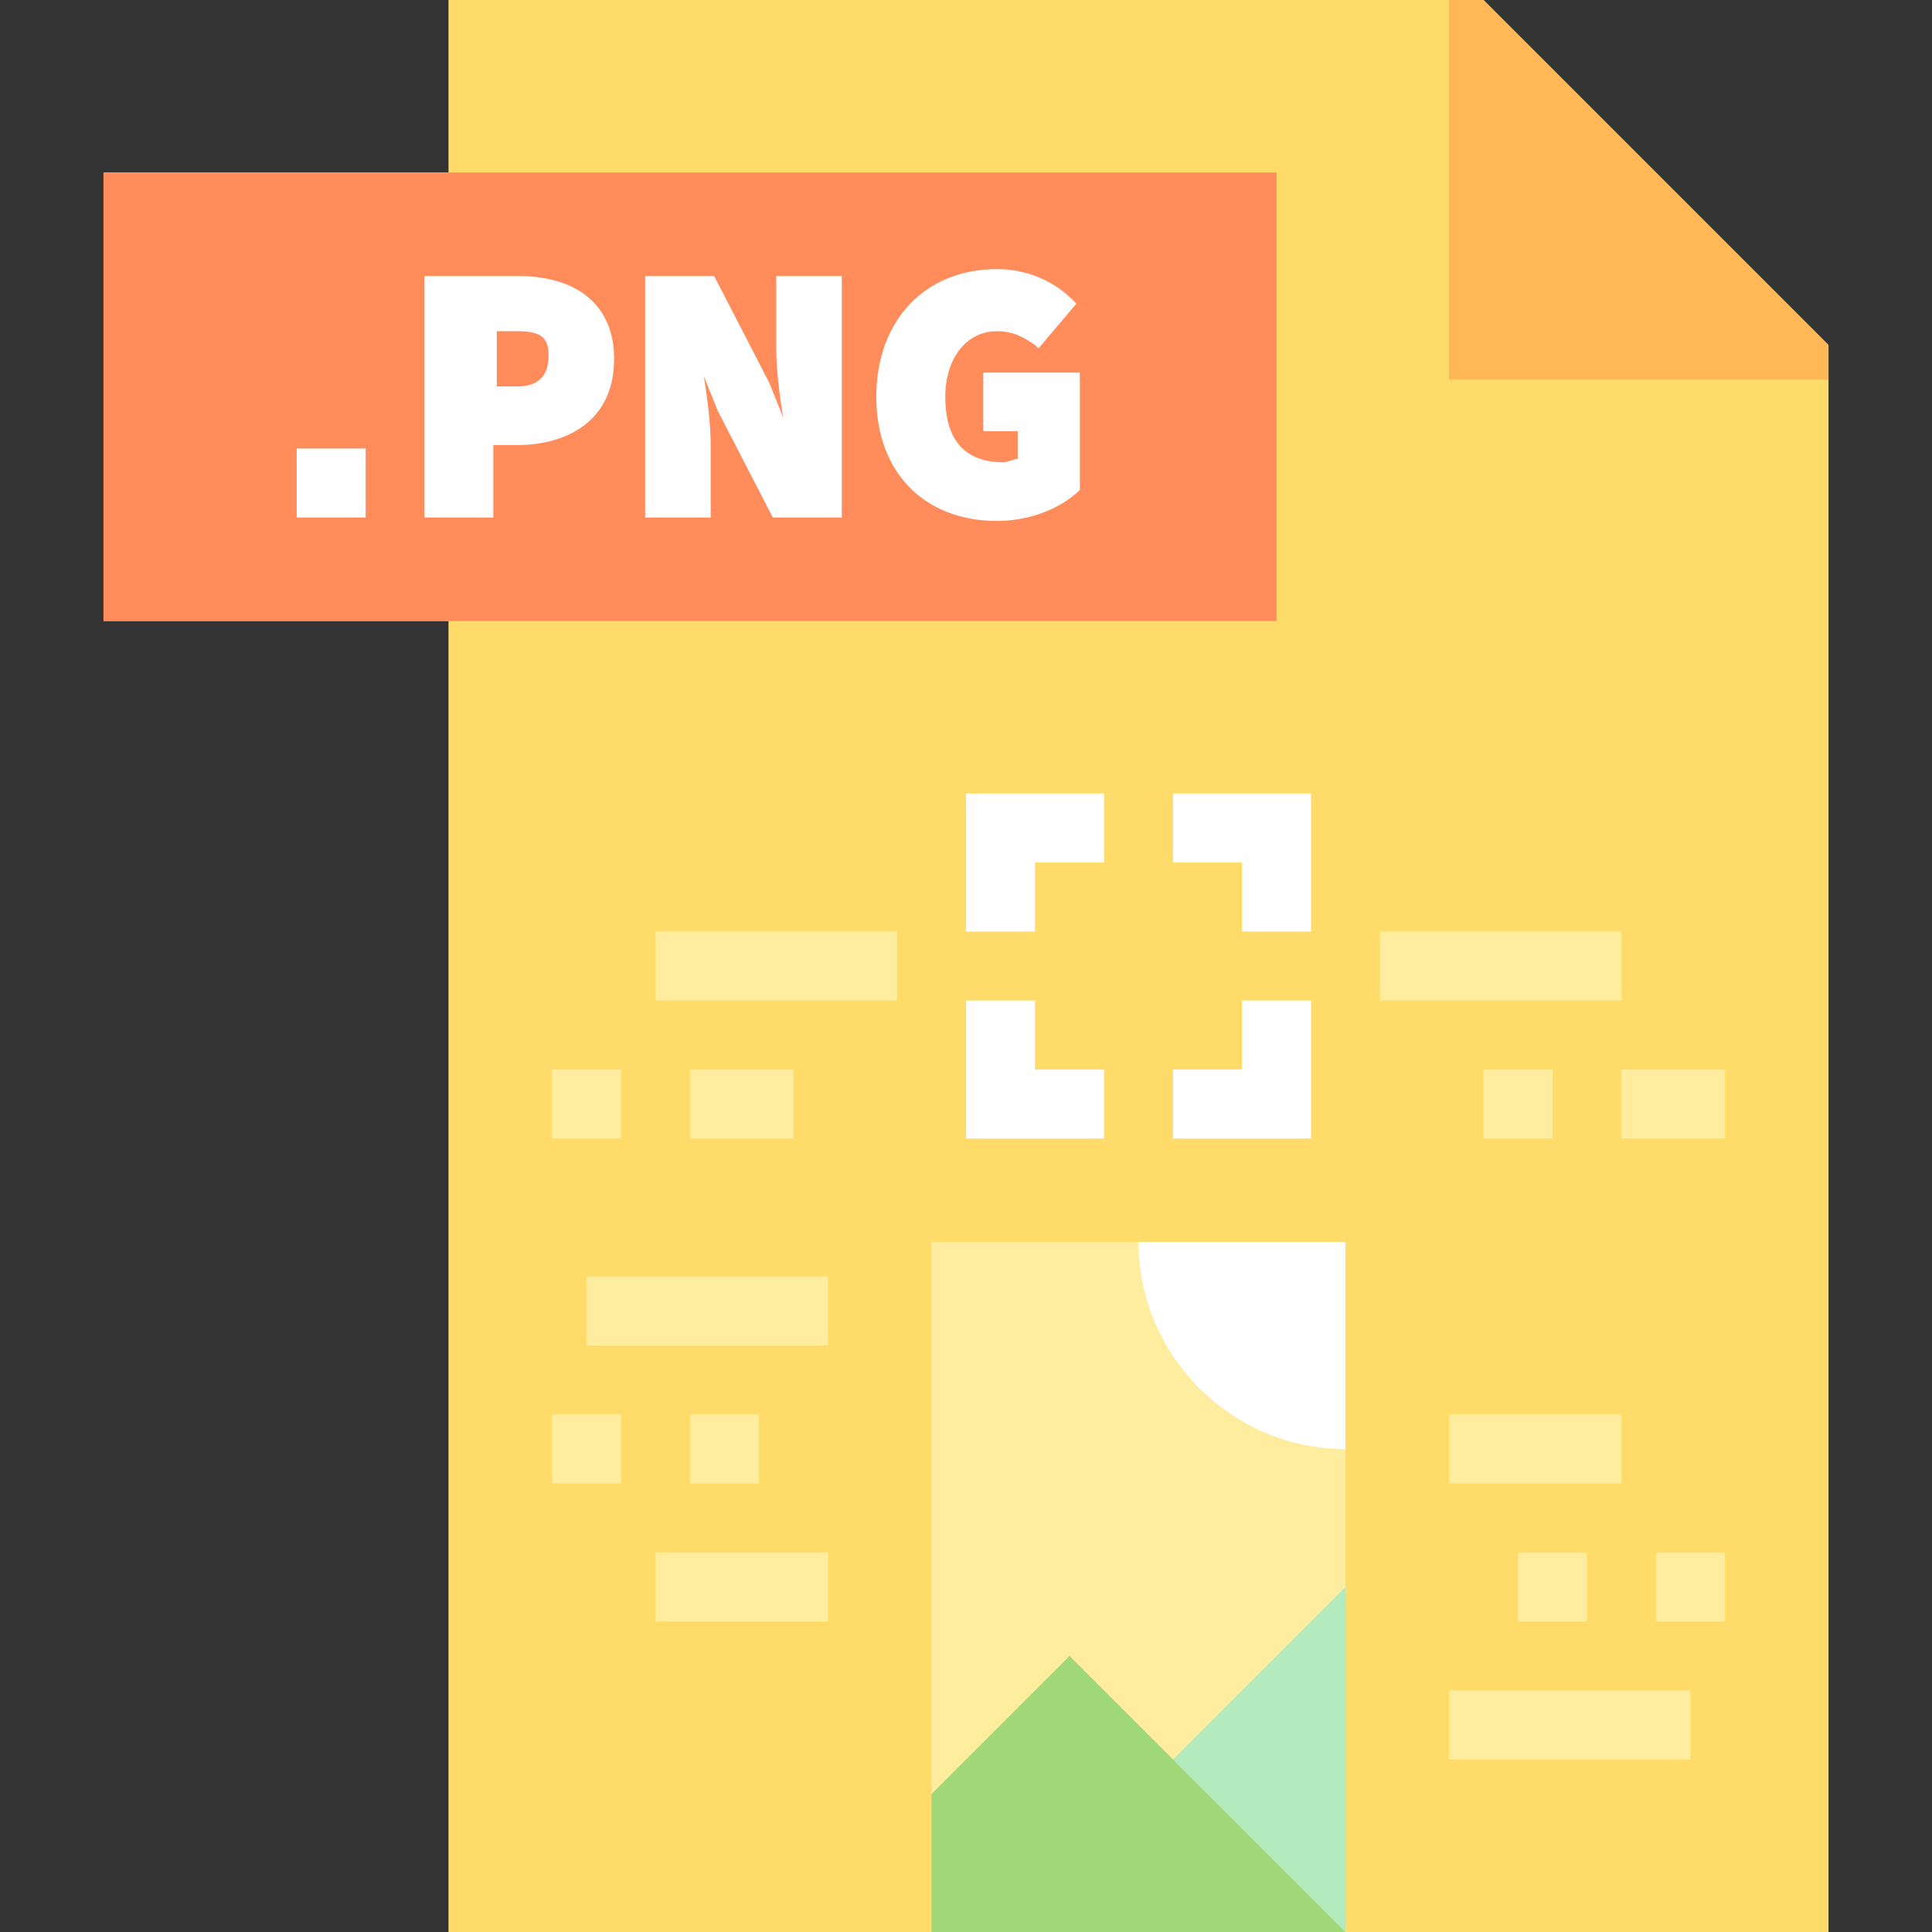 <?xml version="1.0" encoding="iso-8859-1"?>
<!-- Generator: Adobe Illustrator 19.0.0, SVG Export Plug-In . SVG Version: 6.00 Build 0)  -->
<svg version="1.1" id="Capa_1" xmlns="http://www.w3.org/2000/svg" xmlns:xlink="http://www.w3.org/1999/xlink" x="0px" y="0px"
	 viewBox="0 0 448 448" style="enable-background:new 0 0 448 448;" xml:space="preserve">
<rect x="0" y="0" width="448" height="448" fill="#333333" stroke="none"/>
<polygon style="fill:#FFDC69;" points="336,0 104,0 104,8 104,40 24,40 24,144 104,144 104,176 104,448 424,448 424,88 424,80 
	344,0 "/>
<rect x="24" y="40" style="fill:#FF8C5A;" width="272" height="104"/>
<rect x="216" y="288" style="fill:#FEEC9F;" width="96" height="160"/>
<polygon style="fill:#B4EBBE;" points="272,408 312,368 312,448 "/>
<polygon style="fill:#A0D778;" points="312,448 248,384 216,416 216,448 "/>
<path style="fill:#FFFFFF;" d="M312,288v48c-26.4,0-48-21.6-48-48H312z"/>
<polygon style="fill:#FFB855;" points="344,0 336,0 336,88 424,88 424,80 "/>
<g>
	<polygon style="fill:#FFFFFF;" points="240,216 224,216 224,184 256,184 256,200 240,200 	"/>
	<polygon style="fill:#FFFFFF;" points="256,264 224,264 224,232 240,232 240,248 256,248 	"/>
	<polygon style="fill:#FFFFFF;" points="304,216 288,216 288,200 272,200 272,184 304,184 	"/>
	<polygon style="fill:#FFFFFF;" points="304,264 272,264 272,248 288,248 288,232 304,232 	"/>
</g>
<g>
	<rect x="336" y="328" style="fill:#FEEC9F;" width="40" height="16"/>
	<rect x="352" y="360" style="fill:#FEEC9F;" width="16" height="16"/>
	<rect x="384" y="360" style="fill:#FEEC9F;" width="16" height="16"/>
	<rect x="336" y="392" style="fill:#FEEC9F;" width="56" height="16"/>
	<rect x="152" y="360" style="fill:#FEEC9F;" width="40" height="16"/>
	<rect x="160" y="328" style="fill:#FEEC9F;" width="16" height="16"/>
	<rect x="128" y="328" style="fill:#FEEC9F;" width="16" height="16"/>
	<rect x="136" y="296" style="fill:#FEEC9F;" width="56" height="16"/>
	<rect x="320" y="216" style="fill:#FEEC9F;" width="56" height="16"/>
	<rect x="152" y="216" style="fill:#FEEC9F;" width="56" height="16"/>
	<rect x="344" y="248" style="fill:#FEEC9F;" width="16" height="16"/>
	<rect x="376" y="248" style="fill:#FEEC9F;" width="24" height="16"/>
	<rect x="128" y="248" style="fill:#FEEC9F;" width="16" height="16"/>
	<rect x="160" y="248" style="fill:#FEEC9F;" width="24" height="16"/>
</g>
<g>
	<rect x="68.8" y="104" style="fill:#FFFFFF;" width="16" height="16"/>
	<path style="fill:#FFFFFF;" d="M98.4,120h16v-16.8h5.6c10.4,0,22.4-4.8,22.4-20c0-12-8-19.2-22.4-19.2H98.4V120z M120,76.8
		c5.6,0,7.2,1.6,7.2,5.6c0,4.8-2.4,7.2-7.2,7.2h-4.8V76.8L120,76.8L120,76.8z"/>
	<path style="fill:#FFFFFF;" d="M179.2,120h16V64H180v16.8c0,4.8,0.8,11.2,1.6,16l-3.2-8L165.6,64h-16v56h15.2v-16.8
		c0-4.8-0.8-11.2-1.6-16l3.2,8L179.2,120z"/>
	<path style="fill:#FFFFFF;" d="M231.2,120.8c8,0,15.2-3.2,19.2-7.2l0,0V86.4H228V100h8v6.4c-0.8,0-2.4,0.8-3.2,0.8
		c-8.8,0-13.6-4.8-13.6-15.2c0-8.8,4.8-15.2,12-15.2c4,0,6.4,1.6,8.8,3.2l0.8,0.8l8.8-10.4l-0.8-0.8c-4.8-4.8-11.2-7.2-17.6-7.2
		c-16.8,0-28,12-28,29.6C203.2,109.6,214.4,120.8,231.2,120.8z"/>
</g>
<g>
</g>
<g>
</g>
<g>
</g>
<g>
</g>
<g>
</g>
<g>
</g>
<g>
</g>
<g>
</g>
<g>
</g>
<g>
</g>
<g>
</g>
<g>
</g>
<g>
</g>
<g>
</g>
<g>
</g>
</svg>
